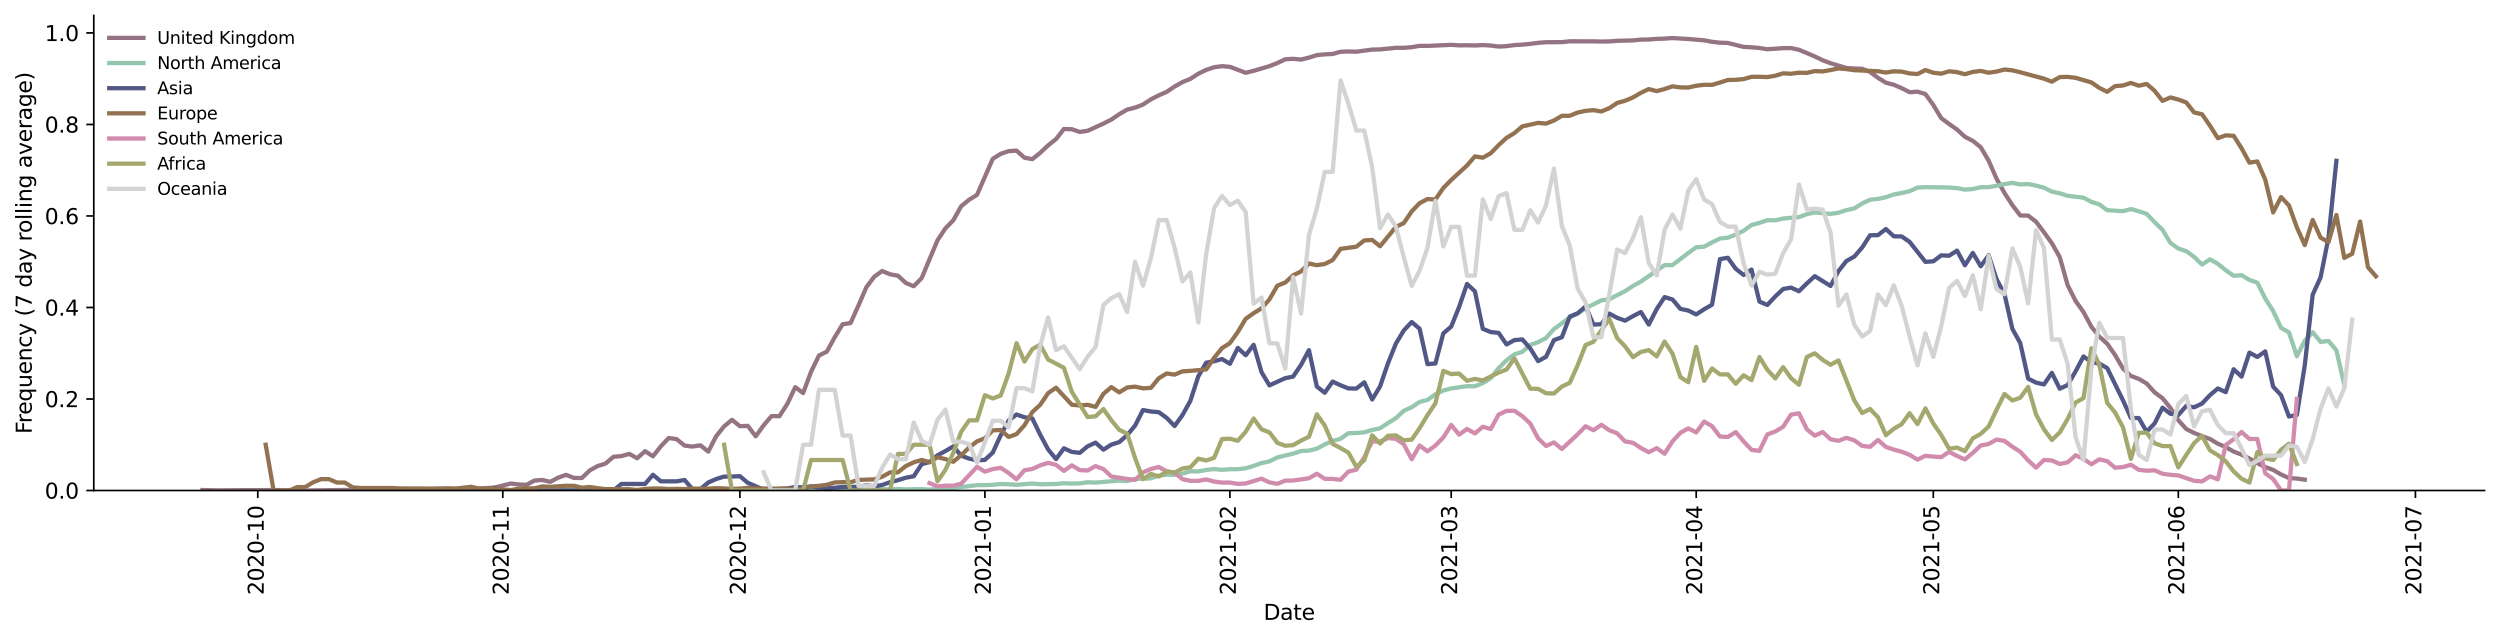 <?xml version="1.0" encoding="utf-8" standalone="no"?>
<!DOCTYPE svg PUBLIC "-//W3C//DTD SVG 1.1//EN"
  "http://www.w3.org/Graphics/SVG/1.1/DTD/svg11.dtd">
<svg height="298.621pt" version="1.1" viewBox="0 0 1166.981 298.621" width="1166.981pt" xmlns="http://www.w3.org/2000/svg" xmlns:xlink="http://www.w3.org/1999/xlink">
 <defs>
  <style type="text/css">*{stroke-linecap:butt;stroke-linejoin:round;}</style>
 </defs>
 <g id="figure_1">
  <g id="patch_1">
   <path d="M 0 298.621 
L 1166.981 298.621 
L 1166.981 0 
L 0 0 
z
" style="fill:#ffffff;"/>
  </g>
  <g id="axes_1">
   <g id="patch_2">
    <path d="M 43.781 228.96 
L 1159.781 228.96 
L 1159.781 7.2 
L 43.781 7.2 
z
" style="fill:#ffffff;"/>
   </g>
   <g id="matplotlib.axis_1">
    <g id="xtick_1">
     <g id="line2d_1">
      <defs>
       <path d="M 0 0 
L 0 3.5 
" id="ma950749bae" style="stroke:#000000;stroke-width:0.8;"/>
      </defs>
      <g>
       <use style="stroke:#000000;stroke-width:0.8;" x="120.333" xlink:href="#ma950749bae" y="228.96"/>
      </g>
     </g>
     <g id="text_1">
      <!-- 2020-10 -->
      <g transform="translate(123.093 277.743)rotate(-90)scale(0.1 -0.1)">
       <defs>
        <path d="M 1228 531 
L 3431 531 
L 3431 0 
L 469 0 
L 469 531 
Q 828 903 1448 1529 
Q 2069 2156 2228 2338 
Q 2531 2678 2651 2914 
Q 2772 3150 2772 3378 
Q 2772 3750 2511 3984 
Q 2250 4219 1831 4219 
Q 1534 4219 1204 4116 
Q 875 4013 500 3803 
L 500 4441 
Q 881 4594 1212 4672 
Q 1544 4750 1819 4750 
Q 2544 4750 2975 4387 
Q 3406 4025 3406 3419 
Q 3406 3131 3298 2873 
Q 3191 2616 2906 2266 
Q 2828 2175 2409 1742 
Q 1991 1309 1228 531 
z
" id="DejaVuSans-32" transform="scale(0.016)"/>
        <path d="M 2034 4250 
Q 1547 4250 1301 3770 
Q 1056 3291 1056 2328 
Q 1056 1369 1301 889 
Q 1547 409 2034 409 
Q 2525 409 2770 889 
Q 3016 1369 3016 2328 
Q 3016 3291 2770 3770 
Q 2525 4250 2034 4250 
z
M 2034 4750 
Q 2819 4750 3233 4129 
Q 3647 3509 3647 2328 
Q 3647 1150 3233 529 
Q 2819 -91 2034 -91 
Q 1250 -91 836 529 
Q 422 1150 422 2328 
Q 422 3509 836 4129 
Q 1250 4750 2034 4750 
z
" id="DejaVuSans-30" transform="scale(0.016)"/>
        <path d="M 313 2009 
L 1997 2009 
L 1997 1497 
L 313 1497 
L 313 2009 
z
" id="DejaVuSans-2d" transform="scale(0.016)"/>
        <path d="M 794 531 
L 1825 531 
L 1825 4091 
L 703 3866 
L 703 4441 
L 1819 4666 
L 2450 4666 
L 2450 531 
L 3481 531 
L 3481 0 
L 794 0 
L 794 531 
z
" id="DejaVuSans-31" transform="scale(0.016)"/>
       </defs>
       <use xlink:href="#DejaVuSans-32"/>
       <use x="63.623" xlink:href="#DejaVuSans-30"/>
       <use x="127.246" xlink:href="#DejaVuSans-32"/>
       <use x="190.869" xlink:href="#DejaVuSans-30"/>
       <use x="254.492" xlink:href="#DejaVuSans-2d"/>
       <use x="290.576" xlink:href="#DejaVuSans-31"/>
       <use x="354.199" xlink:href="#DejaVuSans-30"/>
      </g>
     </g>
    </g>
    <g id="xtick_2">
     <g id="line2d_2">
      <g>
       <use style="stroke:#000000;stroke-width:0.8;" x="234.7" xlink:href="#ma950749bae" y="228.96"/>
      </g>
     </g>
     <g id="text_2">
      <!-- 2020-11 -->
      <g transform="translate(237.46 277.743)rotate(-90)scale(0.1 -0.1)">
       <use xlink:href="#DejaVuSans-32"/>
       <use x="63.623" xlink:href="#DejaVuSans-30"/>
       <use x="127.246" xlink:href="#DejaVuSans-32"/>
       <use x="190.869" xlink:href="#DejaVuSans-30"/>
       <use x="254.492" xlink:href="#DejaVuSans-2d"/>
       <use x="290.576" xlink:href="#DejaVuSans-31"/>
       <use x="354.199" xlink:href="#DejaVuSans-31"/>
      </g>
     </g>
    </g>
    <g id="xtick_3">
     <g id="line2d_3">
      <g>
       <use style="stroke:#000000;stroke-width:0.8;" x="345.378" xlink:href="#ma950749bae" y="228.96"/>
      </g>
     </g>
     <g id="text_3">
      <!-- 2020-12 -->
      <g transform="translate(348.137 277.743)rotate(-90)scale(0.1 -0.1)">
       <use xlink:href="#DejaVuSans-32"/>
       <use x="63.623" xlink:href="#DejaVuSans-30"/>
       <use x="127.246" xlink:href="#DejaVuSans-32"/>
       <use x="190.869" xlink:href="#DejaVuSans-30"/>
       <use x="254.492" xlink:href="#DejaVuSans-2d"/>
       <use x="290.576" xlink:href="#DejaVuSans-31"/>
       <use x="354.199" xlink:href="#DejaVuSans-32"/>
      </g>
     </g>
    </g>
    <g id="xtick_4">
     <g id="line2d_4">
      <g>
       <use style="stroke:#000000;stroke-width:0.8;" x="459.745" xlink:href="#ma950749bae" y="228.96"/>
      </g>
     </g>
     <g id="text_4">
      <!-- 2021-01 -->
      <g transform="translate(462.504 277.743)rotate(-90)scale(0.1 -0.1)">
       <use xlink:href="#DejaVuSans-32"/>
       <use x="63.623" xlink:href="#DejaVuSans-30"/>
       <use x="127.246" xlink:href="#DejaVuSans-32"/>
       <use x="190.869" xlink:href="#DejaVuSans-31"/>
       <use x="254.492" xlink:href="#DejaVuSans-2d"/>
       <use x="290.576" xlink:href="#DejaVuSans-30"/>
       <use x="354.199" xlink:href="#DejaVuSans-31"/>
      </g>
     </g>
    </g>
    <g id="xtick_5">
     <g id="line2d_5">
      <g>
       <use style="stroke:#000000;stroke-width:0.8;" x="574.112" xlink:href="#ma950749bae" y="228.96"/>
      </g>
     </g>
     <g id="text_5">
      <!-- 2021-02 -->
      <g transform="translate(576.871 277.743)rotate(-90)scale(0.1 -0.1)">
       <use xlink:href="#DejaVuSans-32"/>
       <use x="63.623" xlink:href="#DejaVuSans-30"/>
       <use x="127.246" xlink:href="#DejaVuSans-32"/>
       <use x="190.869" xlink:href="#DejaVuSans-31"/>
       <use x="254.492" xlink:href="#DejaVuSans-2d"/>
       <use x="290.576" xlink:href="#DejaVuSans-30"/>
       <use x="354.199" xlink:href="#DejaVuSans-32"/>
      </g>
     </g>
    </g>
    <g id="xtick_6">
     <g id="line2d_6">
      <g>
       <use style="stroke:#000000;stroke-width:0.8;" x="677.411" xlink:href="#ma950749bae" y="228.96"/>
      </g>
     </g>
     <g id="text_6">
      <!-- 2021-03 -->
      <g transform="translate(680.17 277.743)rotate(-90)scale(0.1 -0.1)">
       <defs>
        <path d="M 2597 2516 
Q 3050 2419 3304 2112 
Q 3559 1806 3559 1356 
Q 3559 666 3084 287 
Q 2609 -91 1734 -91 
Q 1441 -91 1130 -33 
Q 819 25 488 141 
L 488 750 
Q 750 597 1062 519 
Q 1375 441 1716 441 
Q 2309 441 2620 675 
Q 2931 909 2931 1356 
Q 2931 1769 2642 2001 
Q 2353 2234 1838 2234 
L 1294 2234 
L 1294 2753 
L 1863 2753 
Q 2328 2753 2575 2939 
Q 2822 3125 2822 3475 
Q 2822 3834 2567 4026 
Q 2313 4219 1838 4219 
Q 1578 4219 1281 4162 
Q 984 4106 628 3988 
L 628 4550 
Q 988 4650 1302 4700 
Q 1616 4750 1894 4750 
Q 2613 4750 3031 4423 
Q 3450 4097 3450 3541 
Q 3450 3153 3228 2886 
Q 3006 2619 2597 2516 
z
" id="DejaVuSans-33" transform="scale(0.016)"/>
       </defs>
       <use xlink:href="#DejaVuSans-32"/>
       <use x="63.623" xlink:href="#DejaVuSans-30"/>
       <use x="127.246" xlink:href="#DejaVuSans-32"/>
       <use x="190.869" xlink:href="#DejaVuSans-31"/>
       <use x="254.492" xlink:href="#DejaVuSans-2d"/>
       <use x="290.576" xlink:href="#DejaVuSans-30"/>
       <use x="354.199" xlink:href="#DejaVuSans-33"/>
      </g>
     </g>
    </g>
    <g id="xtick_7">
     <g id="line2d_7">
      <g>
       <use style="stroke:#000000;stroke-width:0.8;" x="791.778" xlink:href="#ma950749bae" y="228.96"/>
      </g>
     </g>
     <g id="text_7">
      <!-- 2021-04 -->
      <g transform="translate(794.537 277.743)rotate(-90)scale(0.1 -0.1)">
       <defs>
        <path d="M 2419 4116 
L 825 1625 
L 2419 1625 
L 2419 4116 
z
M 2253 4666 
L 3047 4666 
L 3047 1625 
L 3713 1625 
L 3713 1100 
L 3047 1100 
L 3047 0 
L 2419 0 
L 2419 1100 
L 313 1100 
L 313 1709 
L 2253 4666 
z
" id="DejaVuSans-34" transform="scale(0.016)"/>
       </defs>
       <use xlink:href="#DejaVuSans-32"/>
       <use x="63.623" xlink:href="#DejaVuSans-30"/>
       <use x="127.246" xlink:href="#DejaVuSans-32"/>
       <use x="190.869" xlink:href="#DejaVuSans-31"/>
       <use x="254.492" xlink:href="#DejaVuSans-2d"/>
       <use x="290.576" xlink:href="#DejaVuSans-30"/>
       <use x="354.199" xlink:href="#DejaVuSans-34"/>
      </g>
     </g>
    </g>
    <g id="xtick_8">
     <g id="line2d_8">
      <g>
       <use style="stroke:#000000;stroke-width:0.8;" x="902.456" xlink:href="#ma950749bae" y="228.96"/>
      </g>
     </g>
     <g id="text_8">
      <!-- 2021-05 -->
      <g transform="translate(905.215 277.743)rotate(-90)scale(0.1 -0.1)">
       <defs>
        <path d="M 691 4666 
L 3169 4666 
L 3169 4134 
L 1269 4134 
L 1269 2991 
Q 1406 3038 1543 3061 
Q 1681 3084 1819 3084 
Q 2600 3084 3056 2656 
Q 3513 2228 3513 1497 
Q 3513 744 3044 326 
Q 2575 -91 1722 -91 
Q 1428 -91 1123 -41 
Q 819 9 494 109 
L 494 744 
Q 775 591 1075 516 
Q 1375 441 1709 441 
Q 2250 441 2565 725 
Q 2881 1009 2881 1497 
Q 2881 1984 2565 2268 
Q 2250 2553 1709 2553 
Q 1456 2553 1204 2497 
Q 953 2441 691 2322 
L 691 4666 
z
" id="DejaVuSans-35" transform="scale(0.016)"/>
       </defs>
       <use xlink:href="#DejaVuSans-32"/>
       <use x="63.623" xlink:href="#DejaVuSans-30"/>
       <use x="127.246" xlink:href="#DejaVuSans-32"/>
       <use x="190.869" xlink:href="#DejaVuSans-31"/>
       <use x="254.492" xlink:href="#DejaVuSans-2d"/>
       <use x="290.576" xlink:href="#DejaVuSans-30"/>
       <use x="354.199" xlink:href="#DejaVuSans-35"/>
      </g>
     </g>
    </g>
    <g id="xtick_9">
     <g id="line2d_9">
      <g>
       <use style="stroke:#000000;stroke-width:0.8;" x="1016.823" xlink:href="#ma950749bae" y="228.96"/>
      </g>
     </g>
     <g id="text_9">
      <!-- 2021-06 -->
      <g transform="translate(1019.582 277.743)rotate(-90)scale(0.1 -0.1)">
       <defs>
        <path d="M 2113 2584 
Q 1688 2584 1439 2293 
Q 1191 2003 1191 1497 
Q 1191 994 1439 701 
Q 1688 409 2113 409 
Q 2538 409 2786 701 
Q 3034 994 3034 1497 
Q 3034 2003 2786 2293 
Q 2538 2584 2113 2584 
z
M 3366 4563 
L 3366 3988 
Q 3128 4100 2886 4159 
Q 2644 4219 2406 4219 
Q 1781 4219 1451 3797 
Q 1122 3375 1075 2522 
Q 1259 2794 1537 2939 
Q 1816 3084 2150 3084 
Q 2853 3084 3261 2657 
Q 3669 2231 3669 1497 
Q 3669 778 3244 343 
Q 2819 -91 2113 -91 
Q 1303 -91 875 529 
Q 447 1150 447 2328 
Q 447 3434 972 4092 
Q 1497 4750 2381 4750 
Q 2619 4750 2861 4703 
Q 3103 4656 3366 4563 
z
" id="DejaVuSans-36" transform="scale(0.016)"/>
       </defs>
       <use xlink:href="#DejaVuSans-32"/>
       <use x="63.623" xlink:href="#DejaVuSans-30"/>
       <use x="127.246" xlink:href="#DejaVuSans-32"/>
       <use x="190.869" xlink:href="#DejaVuSans-31"/>
       <use x="254.492" xlink:href="#DejaVuSans-2d"/>
       <use x="290.576" xlink:href="#DejaVuSans-30"/>
       <use x="354.199" xlink:href="#DejaVuSans-36"/>
      </g>
     </g>
    </g>
    <g id="xtick_10">
     <g id="line2d_10">
      <g>
       <use style="stroke:#000000;stroke-width:0.8;" x="1127.5" xlink:href="#ma950749bae" y="228.96"/>
      </g>
     </g>
     <g id="text_10">
      <!-- 2021-07 -->
      <g transform="translate(1130.26 277.743)rotate(-90)scale(0.1 -0.1)">
       <defs>
        <path d="M 525 4666 
L 3525 4666 
L 3525 4397 
L 1831 0 
L 1172 0 
L 2766 4134 
L 525 4134 
L 525 4666 
z
" id="DejaVuSans-37" transform="scale(0.016)"/>
       </defs>
       <use xlink:href="#DejaVuSans-32"/>
       <use x="63.623" xlink:href="#DejaVuSans-30"/>
       <use x="127.246" xlink:href="#DejaVuSans-32"/>
       <use x="190.869" xlink:href="#DejaVuSans-31"/>
       <use x="254.492" xlink:href="#DejaVuSans-2d"/>
       <use x="290.576" xlink:href="#DejaVuSans-30"/>
       <use x="354.199" xlink:href="#DejaVuSans-37"/>
      </g>
     </g>
    </g>
    <g id="text_11">
     <!-- Date -->
     <g transform="translate(589.83 289.341)scale(0.1 -0.1)">
      <defs>
       <path d="M 1259 4147 
L 1259 519 
L 2022 519 
Q 2988 519 3436 956 
Q 3884 1394 3884 2338 
Q 3884 3275 3436 3711 
Q 2988 4147 2022 4147 
L 1259 4147 
z
M 628 4666 
L 1925 4666 
Q 3281 4666 3915 4102 
Q 4550 3538 4550 2338 
Q 4550 1131 3912 565 
Q 3275 0 1925 0 
L 628 0 
L 628 4666 
z
" id="DejaVuSans-44" transform="scale(0.016)"/>
       <path d="M 2194 1759 
Q 1497 1759 1228 1600 
Q 959 1441 959 1056 
Q 959 750 1161 570 
Q 1363 391 1709 391 
Q 2188 391 2477 730 
Q 2766 1069 2766 1631 
L 2766 1759 
L 2194 1759 
z
M 3341 1997 
L 3341 0 
L 2766 0 
L 2766 531 
Q 2569 213 2275 61 
Q 1981 -91 1556 -91 
Q 1019 -91 701 211 
Q 384 513 384 1019 
Q 384 1609 779 1909 
Q 1175 2209 1959 2209 
L 2766 2209 
L 2766 2266 
Q 2766 2663 2505 2880 
Q 2244 3097 1772 3097 
Q 1472 3097 1187 3025 
Q 903 2953 641 2809 
L 641 3341 
Q 956 3463 1253 3523 
Q 1550 3584 1831 3584 
Q 2591 3584 2966 3190 
Q 3341 2797 3341 1997 
z
" id="DejaVuSans-61" transform="scale(0.016)"/>
       <path d="M 1172 4494 
L 1172 3500 
L 2356 3500 
L 2356 3053 
L 1172 3053 
L 1172 1153 
Q 1172 725 1289 603 
Q 1406 481 1766 481 
L 2356 481 
L 2356 0 
L 1766 0 
Q 1100 0 847 248 
Q 594 497 594 1153 
L 594 3053 
L 172 3053 
L 172 3500 
L 594 3500 
L 594 4494 
L 1172 4494 
z
" id="DejaVuSans-74" transform="scale(0.016)"/>
       <path d="M 3597 1894 
L 3597 1613 
L 953 1613 
Q 991 1019 1311 708 
Q 1631 397 2203 397 
Q 2534 397 2845 478 
Q 3156 559 3463 722 
L 3463 178 
Q 3153 47 2828 -22 
Q 2503 -91 2169 -91 
Q 1331 -91 842 396 
Q 353 884 353 1716 
Q 353 2575 817 3079 
Q 1281 3584 2069 3584 
Q 2775 3584 3186 3129 
Q 3597 2675 3597 1894 
z
M 3022 2063 
Q 3016 2534 2758 2815 
Q 2500 3097 2075 3097 
Q 1594 3097 1305 2825 
Q 1016 2553 972 2059 
L 3022 2063 
z
" id="DejaVuSans-65" transform="scale(0.016)"/>
      </defs>
      <use xlink:href="#DejaVuSans-44"/>
      <use x="77.002" xlink:href="#DejaVuSans-61"/>
      <use x="138.281" xlink:href="#DejaVuSans-74"/>
      <use x="177.49" xlink:href="#DejaVuSans-65"/>
     </g>
    </g>
   </g>
   <g id="matplotlib.axis_2">
    <g id="ytick_1">
     <g id="line2d_11">
      <defs>
       <path d="M 0 0 
L -3.5 0 
" id="me0771609a6" style="stroke:#000000;stroke-width:0.8;"/>
      </defs>
      <g>
       <use style="stroke:#000000;stroke-width:0.8;" x="43.781" xlink:href="#me0771609a6" y="228.96"/>
      </g>
     </g>
     <g id="text_12">
      <!-- 0.0 -->
      <g transform="translate(20.878 232.759)scale(0.1 -0.1)">
       <defs>
        <path d="M 684 794 
L 1344 794 
L 1344 0 
L 684 0 
L 684 794 
z
" id="DejaVuSans-2e" transform="scale(0.016)"/>
       </defs>
       <use xlink:href="#DejaVuSans-30"/>
       <use x="63.623" xlink:href="#DejaVuSans-2e"/>
       <use x="95.41" xlink:href="#DejaVuSans-30"/>
      </g>
     </g>
    </g>
    <g id="ytick_2">
     <g id="line2d_12">
      <g>
       <use style="stroke:#000000;stroke-width:0.8;" x="43.781" xlink:href="#me0771609a6" y="186.244"/>
      </g>
     </g>
     <g id="text_13">
      <!-- 0.2 -->
      <g transform="translate(20.878 190.043)scale(0.1 -0.1)">
       <use xlink:href="#DejaVuSans-30"/>
       <use x="63.623" xlink:href="#DejaVuSans-2e"/>
       <use x="95.41" xlink:href="#DejaVuSans-32"/>
      </g>
     </g>
    </g>
    <g id="ytick_3">
     <g id="line2d_13">
      <g>
       <use style="stroke:#000000;stroke-width:0.8;" x="43.781" xlink:href="#me0771609a6" y="143.528"/>
      </g>
     </g>
     <g id="text_14">
      <!-- 0.4 -->
      <g transform="translate(20.878 147.327)scale(0.1 -0.1)">
       <use xlink:href="#DejaVuSans-30"/>
       <use x="63.623" xlink:href="#DejaVuSans-2e"/>
       <use x="95.41" xlink:href="#DejaVuSans-34"/>
      </g>
     </g>
    </g>
    <g id="ytick_4">
     <g id="line2d_14">
      <g>
       <use style="stroke:#000000;stroke-width:0.8;" x="43.781" xlink:href="#me0771609a6" y="100.812"/>
      </g>
     </g>
     <g id="text_15">
      <!-- 0.6 -->
      <g transform="translate(20.878 104.611)scale(0.1 -0.1)">
       <use xlink:href="#DejaVuSans-30"/>
       <use x="63.623" xlink:href="#DejaVuSans-2e"/>
       <use x="95.41" xlink:href="#DejaVuSans-36"/>
      </g>
     </g>
    </g>
    <g id="ytick_5">
     <g id="line2d_15">
      <g>
       <use style="stroke:#000000;stroke-width:0.8;" x="43.781" xlink:href="#me0771609a6" y="58.095"/>
      </g>
     </g>
     <g id="text_16">
      <!-- 0.8 -->
      <g transform="translate(20.878 61.895)scale(0.1 -0.1)">
       <defs>
        <path d="M 2034 2216 
Q 1584 2216 1326 1975 
Q 1069 1734 1069 1313 
Q 1069 891 1326 650 
Q 1584 409 2034 409 
Q 2484 409 2743 651 
Q 3003 894 3003 1313 
Q 3003 1734 2745 1975 
Q 2488 2216 2034 2216 
z
M 1403 2484 
Q 997 2584 770 2862 
Q 544 3141 544 3541 
Q 544 4100 942 4425 
Q 1341 4750 2034 4750 
Q 2731 4750 3128 4425 
Q 3525 4100 3525 3541 
Q 3525 3141 3298 2862 
Q 3072 2584 2669 2484 
Q 3125 2378 3379 2068 
Q 3634 1759 3634 1313 
Q 3634 634 3220 271 
Q 2806 -91 2034 -91 
Q 1263 -91 848 271 
Q 434 634 434 1313 
Q 434 1759 690 2068 
Q 947 2378 1403 2484 
z
M 1172 3481 
Q 1172 3119 1398 2916 
Q 1625 2713 2034 2713 
Q 2441 2713 2670 2916 
Q 2900 3119 2900 3481 
Q 2900 3844 2670 4047 
Q 2441 4250 2034 4250 
Q 1625 4250 1398 4047 
Q 1172 3844 1172 3481 
z
" id="DejaVuSans-38" transform="scale(0.016)"/>
       </defs>
       <use xlink:href="#DejaVuSans-30"/>
       <use x="63.623" xlink:href="#DejaVuSans-2e"/>
       <use x="95.41" xlink:href="#DejaVuSans-38"/>
      </g>
     </g>
    </g>
    <g id="ytick_6">
     <g id="line2d_16">
      <g>
       <use style="stroke:#000000;stroke-width:0.8;" x="43.781" xlink:href="#me0771609a6" y="15.379"/>
      </g>
     </g>
     <g id="text_17">
      <!-- 1.0 -->
      <g transform="translate(20.878 19.178)scale(0.1 -0.1)">
       <use xlink:href="#DejaVuSans-31"/>
       <use x="63.623" xlink:href="#DejaVuSans-2e"/>
       <use x="95.41" xlink:href="#DejaVuSans-30"/>
      </g>
     </g>
    </g>
    <g id="text_18">
     <!-- Frequency (7 day rolling average) -->
     <g transform="translate(14.798 202.529)rotate(-90)scale(0.1 -0.1)">
      <defs>
       <path d="M 628 4666 
L 3309 4666 
L 3309 4134 
L 1259 4134 
L 1259 2759 
L 3109 2759 
L 3109 2228 
L 1259 2228 
L 1259 0 
L 628 0 
L 628 4666 
z
" id="DejaVuSans-46" transform="scale(0.016)"/>
       <path d="M 2631 2963 
Q 2534 3019 2420 3045 
Q 2306 3072 2169 3072 
Q 1681 3072 1420 2755 
Q 1159 2438 1159 1844 
L 1159 0 
L 581 0 
L 581 3500 
L 1159 3500 
L 1159 2956 
Q 1341 3275 1631 3429 
Q 1922 3584 2338 3584 
Q 2397 3584 2469 3576 
Q 2541 3569 2628 3553 
L 2631 2963 
z
" id="DejaVuSans-72" transform="scale(0.016)"/>
       <path d="M 947 1747 
Q 947 1113 1208 752 
Q 1469 391 1925 391 
Q 2381 391 2643 752 
Q 2906 1113 2906 1747 
Q 2906 2381 2643 2742 
Q 2381 3103 1925 3103 
Q 1469 3103 1208 2742 
Q 947 2381 947 1747 
z
M 2906 525 
Q 2725 213 2448 61 
Q 2172 -91 1784 -91 
Q 1150 -91 751 415 
Q 353 922 353 1747 
Q 353 2572 751 3078 
Q 1150 3584 1784 3584 
Q 2172 3584 2448 3432 
Q 2725 3281 2906 2969 
L 2906 3500 
L 3481 3500 
L 3481 -1331 
L 2906 -1331 
L 2906 525 
z
" id="DejaVuSans-71" transform="scale(0.016)"/>
       <path d="M 544 1381 
L 544 3500 
L 1119 3500 
L 1119 1403 
Q 1119 906 1312 657 
Q 1506 409 1894 409 
Q 2359 409 2629 706 
Q 2900 1003 2900 1516 
L 2900 3500 
L 3475 3500 
L 3475 0 
L 2900 0 
L 2900 538 
Q 2691 219 2414 64 
Q 2138 -91 1772 -91 
Q 1169 -91 856 284 
Q 544 659 544 1381 
z
M 1991 3584 
L 1991 3584 
z
" id="DejaVuSans-75" transform="scale(0.016)"/>
       <path d="M 3513 2113 
L 3513 0 
L 2938 0 
L 2938 2094 
Q 2938 2591 2744 2837 
Q 2550 3084 2163 3084 
Q 1697 3084 1428 2787 
Q 1159 2491 1159 1978 
L 1159 0 
L 581 0 
L 581 3500 
L 1159 3500 
L 1159 2956 
Q 1366 3272 1645 3428 
Q 1925 3584 2291 3584 
Q 2894 3584 3203 3211 
Q 3513 2838 3513 2113 
z
" id="DejaVuSans-6e" transform="scale(0.016)"/>
       <path d="M 3122 3366 
L 3122 2828 
Q 2878 2963 2633 3030 
Q 2388 3097 2138 3097 
Q 1578 3097 1268 2742 
Q 959 2388 959 1747 
Q 959 1106 1268 751 
Q 1578 397 2138 397 
Q 2388 397 2633 464 
Q 2878 531 3122 666 
L 3122 134 
Q 2881 22 2623 -34 
Q 2366 -91 2075 -91 
Q 1284 -91 818 406 
Q 353 903 353 1747 
Q 353 2603 823 3093 
Q 1294 3584 2113 3584 
Q 2378 3584 2631 3529 
Q 2884 3475 3122 3366 
z
" id="DejaVuSans-63" transform="scale(0.016)"/>
       <path d="M 2059 -325 
Q 1816 -950 1584 -1140 
Q 1353 -1331 966 -1331 
L 506 -1331 
L 506 -850 
L 844 -850 
Q 1081 -850 1212 -737 
Q 1344 -625 1503 -206 
L 1606 56 
L 191 3500 
L 800 3500 
L 1894 763 
L 2988 3500 
L 3597 3500 
L 2059 -325 
z
" id="DejaVuSans-79" transform="scale(0.016)"/>
       <path id="DejaVuSans-20" transform="scale(0.016)"/>
       <path d="M 1984 4856 
Q 1566 4138 1362 3434 
Q 1159 2731 1159 2009 
Q 1159 1288 1364 580 
Q 1569 -128 1984 -844 
L 1484 -844 
Q 1016 -109 783 600 
Q 550 1309 550 2009 
Q 550 2706 781 3412 
Q 1013 4119 1484 4856 
L 1984 4856 
z
" id="DejaVuSans-28" transform="scale(0.016)"/>
       <path d="M 2906 2969 
L 2906 4863 
L 3481 4863 
L 3481 0 
L 2906 0 
L 2906 525 
Q 2725 213 2448 61 
Q 2172 -91 1784 -91 
Q 1150 -91 751 415 
Q 353 922 353 1747 
Q 353 2572 751 3078 
Q 1150 3584 1784 3584 
Q 2172 3584 2448 3432 
Q 2725 3281 2906 2969 
z
M 947 1747 
Q 947 1113 1208 752 
Q 1469 391 1925 391 
Q 2381 391 2643 752 
Q 2906 1113 2906 1747 
Q 2906 2381 2643 2742 
Q 2381 3103 1925 3103 
Q 1469 3103 1208 2742 
Q 947 2381 947 1747 
z
" id="DejaVuSans-64" transform="scale(0.016)"/>
       <path d="M 1959 3097 
Q 1497 3097 1228 2736 
Q 959 2375 959 1747 
Q 959 1119 1226 758 
Q 1494 397 1959 397 
Q 2419 397 2687 759 
Q 2956 1122 2956 1747 
Q 2956 2369 2687 2733 
Q 2419 3097 1959 3097 
z
M 1959 3584 
Q 2709 3584 3137 3096 
Q 3566 2609 3566 1747 
Q 3566 888 3137 398 
Q 2709 -91 1959 -91 
Q 1206 -91 779 398 
Q 353 888 353 1747 
Q 353 2609 779 3096 
Q 1206 3584 1959 3584 
z
" id="DejaVuSans-6f" transform="scale(0.016)"/>
       <path d="M 603 4863 
L 1178 4863 
L 1178 0 
L 603 0 
L 603 4863 
z
" id="DejaVuSans-6c" transform="scale(0.016)"/>
       <path d="M 603 3500 
L 1178 3500 
L 1178 0 
L 603 0 
L 603 3500 
z
M 603 4863 
L 1178 4863 
L 1178 4134 
L 603 4134 
L 603 4863 
z
" id="DejaVuSans-69" transform="scale(0.016)"/>
       <path d="M 2906 1791 
Q 2906 2416 2648 2759 
Q 2391 3103 1925 3103 
Q 1463 3103 1205 2759 
Q 947 2416 947 1791 
Q 947 1169 1205 825 
Q 1463 481 1925 481 
Q 2391 481 2648 825 
Q 2906 1169 2906 1791 
z
M 3481 434 
Q 3481 -459 3084 -895 
Q 2688 -1331 1869 -1331 
Q 1566 -1331 1297 -1286 
Q 1028 -1241 775 -1147 
L 775 -588 
Q 1028 -725 1275 -790 
Q 1522 -856 1778 -856 
Q 2344 -856 2625 -561 
Q 2906 -266 2906 331 
L 2906 616 
Q 2728 306 2450 153 
Q 2172 0 1784 0 
Q 1141 0 747 490 
Q 353 981 353 1791 
Q 353 2603 747 3093 
Q 1141 3584 1784 3584 
Q 2172 3584 2450 3431 
Q 2728 3278 2906 2969 
L 2906 3500 
L 3481 3500 
L 3481 434 
z
" id="DejaVuSans-67" transform="scale(0.016)"/>
       <path d="M 191 3500 
L 800 3500 
L 1894 563 
L 2988 3500 
L 3597 3500 
L 2284 0 
L 1503 0 
L 191 3500 
z
" id="DejaVuSans-76" transform="scale(0.016)"/>
       <path d="M 513 4856 
L 1013 4856 
Q 1481 4119 1714 3412 
Q 1947 2706 1947 2009 
Q 1947 1309 1714 600 
Q 1481 -109 1013 -844 
L 513 -844 
Q 928 -128 1133 580 
Q 1338 1288 1338 2009 
Q 1338 2731 1133 3434 
Q 928 4138 513 4856 
z
" id="DejaVuSans-29" transform="scale(0.016)"/>
      </defs>
      <use xlink:href="#DejaVuSans-46"/>
      <use x="50.27" xlink:href="#DejaVuSans-72"/>
      <use x="89.133" xlink:href="#DejaVuSans-65"/>
      <use x="150.656" xlink:href="#DejaVuSans-71"/>
      <use x="214.133" xlink:href="#DejaVuSans-75"/>
      <use x="277.512" xlink:href="#DejaVuSans-65"/>
      <use x="339.035" xlink:href="#DejaVuSans-6e"/>
      <use x="402.414" xlink:href="#DejaVuSans-63"/>
      <use x="457.395" xlink:href="#DejaVuSans-79"/>
      <use x="516.574" xlink:href="#DejaVuSans-20"/>
      <use x="548.361" xlink:href="#DejaVuSans-28"/>
      <use x="587.375" xlink:href="#DejaVuSans-37"/>
      <use x="650.998" xlink:href="#DejaVuSans-20"/>
      <use x="682.785" xlink:href="#DejaVuSans-64"/>
      <use x="746.262" xlink:href="#DejaVuSans-61"/>
      <use x="807.541" xlink:href="#DejaVuSans-79"/>
      <use x="866.721" xlink:href="#DejaVuSans-20"/>
      <use x="898.508" xlink:href="#DejaVuSans-72"/>
      <use x="937.371" xlink:href="#DejaVuSans-6f"/>
      <use x="998.553" xlink:href="#DejaVuSans-6c"/>
      <use x="1026.336" xlink:href="#DejaVuSans-6c"/>
      <use x="1054.119" xlink:href="#DejaVuSans-69"/>
      <use x="1081.902" xlink:href="#DejaVuSans-6e"/>
      <use x="1145.281" xlink:href="#DejaVuSans-67"/>
      <use x="1208.758" xlink:href="#DejaVuSans-20"/>
      <use x="1240.545" xlink:href="#DejaVuSans-61"/>
      <use x="1301.824" xlink:href="#DejaVuSans-76"/>
      <use x="1361.004" xlink:href="#DejaVuSans-65"/>
      <use x="1422.527" xlink:href="#DejaVuSans-72"/>
      <use x="1463.641" xlink:href="#DejaVuSans-61"/>
      <use x="1524.92" xlink:href="#DejaVuSans-67"/>
      <use x="1588.396" xlink:href="#DejaVuSans-65"/>
      <use x="1649.92" xlink:href="#DejaVuSans-29"/>
     </g>
    </g>
   </g>
   <g id="line2d_17">
    <path clip-path="url(#pf5f7b5a818)" d="M 94.509 228.744 
L 101.887 228.881 
L 116.644 228.788 
L 131.401 228.758 
L 135.09 228.93 
L 142.469 228.96 
L 160.915 228.708 
L 168.294 228.763 
L 171.983 228.686 
L 175.672 228.884 
L 190.429 228.96 
L 197.808 228.562 
L 208.875 228.01 
L 219.943 228.552 
L 223.632 228.044 
L 231.011 227.575 
L 238.39 225.72 
L 242.079 226.139 
L 245.768 226.315 
L 249.457 224.323 
L 253.147 224.037 
L 256.836 224.932 
L 260.525 222.983 
L 264.214 221.653 
L 267.904 223.095 
L 271.593 223.128 
L 275.282 219.591 
L 278.971 217.558 
L 282.661 216.381 
L 286.35 213.224 
L 290.039 212.912 
L 293.728 211.868 
L 297.418 213.904 
L 301.107 210.589 
L 304.796 212.998 
L 308.485 208.333 
L 312.175 204.449 
L 315.864 204.999 
L 319.553 208.002 
L 323.242 208.463 
L 326.932 207.871 
L 330.621 210.806 
L 334.31 203.623 
L 337.999 199.025 
L 341.689 195.967 
L 345.378 198.941 
L 349.067 198.798 
L 352.756 203.664 
L 356.446 198.543 
L 360.135 194.226 
L 363.824 194.274 
L 367.513 188.522 
L 371.203 180.736 
L 374.892 183.459 
L 378.581 173.581 
L 382.271 165.982 
L 385.96 164.122 
L 389.649 157.428 
L 393.338 151.358 
L 397.028 150.805 
L 400.717 142.602 
L 404.406 134.081 
L 408.095 129.162 
L 411.785 126.507 
L 415.474 128.039 
L 419.163 128.703 
L 422.852 132.092 
L 426.542 133.612 
L 430.231 129.805 
L 437.609 112.17 
L 441.299 106.607 
L 444.988 102.823 
L 448.677 96.244 
L 452.366 93.237 
L 456.056 90.971 
L 463.434 74.097 
L 467.123 71.823 
L 470.813 70.557 
L 474.502 70.309 
L 478.191 73.611 
L 481.88 74.301 
L 485.57 71.335 
L 489.259 67.85 
L 492.948 64.923 
L 496.637 60.205 
L 500.327 60.316 
L 504.016 61.585 
L 507.705 61.048 
L 515.084 57.684 
L 518.773 55.817 
L 522.462 53.296 
L 526.151 51.152 
L 529.841 50.232 
L 533.53 48.814 
L 537.219 46.37 
L 540.909 44.497 
L 544.598 42.869 
L 548.287 40.387 
L 551.976 38.325 
L 555.666 36.805 
L 559.355 34.407 
L 563.044 32.624 
L 566.733 31.381 
L 570.423 30.89 
L 574.112 31.197 
L 581.49 33.979 
L 585.18 33.057 
L 592.558 30.889 
L 596.247 29.434 
L 599.937 27.674 
L 603.626 27.455 
L 607.315 27.815 
L 611.004 26.907 
L 614.694 25.733 
L 618.383 25.363 
L 622.072 25.2 
L 625.761 24.161 
L 629.451 24.026 
L 633.14 24.144 
L 640.518 23.143 
L 644.208 23.056 
L 651.586 22.32 
L 655.275 22.324 
L 658.965 22.023 
L 662.654 21.395 
L 666.343 21.437 
L 677.411 20.929 
L 681.1 21.172 
L 684.79 21.13 
L 688.479 21.217 
L 692.168 21.042 
L 695.857 21.258 
L 699.547 21.739 
L 703.236 21.538 
L 706.925 21.043 
L 710.614 20.823 
L 714.304 20.472 
L 717.993 19.994 
L 721.682 19.698 
L 729.061 19.674 
L 732.75 19.279 
L 743.818 19.288 
L 747.507 19.393 
L 751.196 19.328 
L 754.885 19.052 
L 762.264 18.869 
L 765.953 18.498 
L 769.642 18.436 
L 773.332 18.147 
L 777.021 18.029 
L 780.71 17.76 
L 788.089 18.208 
L 795.467 18.825 
L 799.156 19.514 
L 802.846 19.923 
L 806.535 20.047 
L 813.913 21.897 
L 817.603 22.067 
L 821.292 22.402 
L 824.981 22.997 
L 832.36 22.474 
L 836.049 22.437 
L 839.738 23.217 
L 847.117 26.349 
L 850.806 28.124 
L 854.495 29.508 
L 861.874 31.734 
L 865.563 31.98 
L 869.252 32.103 
L 872.942 33.601 
L 876.631 36.331 
L 880.32 38.61 
L 884.009 39.554 
L 887.699 41.161 
L 891.388 43.047 
L 895.077 42.787 
L 898.766 43.893 
L 902.456 49.031 
L 906.145 55.129 
L 909.834 57.881 
L 913.523 60.461 
L 917.213 63.847 
L 920.902 65.763 
L 924.591 68.714 
L 928.28 75.016 
L 931.97 83.418 
L 935.659 90.048 
L 939.348 95.752 
L 943.037 100.581 
L 946.727 100.648 
L 950.416 103.513 
L 954.105 108.415 
L 957.794 113.55 
L 961.484 120.05 
L 965.173 133.133 
L 968.862 140.462 
L 972.551 145.657 
L 976.241 152.517 
L 979.93 157.113 
L 983.619 160.452 
L 987.309 165.727 
L 990.998 172.034 
L 994.687 175.5 
L 998.376 176.859 
L 1002.066 179.038 
L 1005.755 183.158 
L 1009.444 185.882 
L 1013.133 190.415 
L 1016.823 196.138 
L 1020.512 200.262 
L 1024.201 202.104 
L 1027.89 203.599 
L 1031.58 204.898 
L 1035.269 207.117 
L 1038.958 208.679 
L 1042.647 210.782 
L 1046.337 212.211 
L 1050.026 214.051 
L 1053.715 216.206 
L 1057.404 218.019 
L 1061.094 219.341 
L 1064.783 221.489 
L 1068.472 223.167 
L 1072.161 223.38 
L 1075.851 223.906 
L 1075.851 223.906 
" style="fill:none;stroke:#947383;stroke-linecap:square;stroke-width:2;"/>
   </g>
   <g id="line2d_18">
    <path clip-path="url(#pf5f7b5a818)" d="M 260.525 228.708 
L 267.904 228.785 
L 275.282 228.679 
L 278.971 228.855 
L 304.796 228.819 
L 308.485 228.7 
L 323.242 228.695 
L 326.932 228.577 
L 334.31 228.671 
L 352.756 228.848 
L 360.135 228.807 
L 374.892 228.878 
L 382.271 228.792 
L 385.96 228.874 
L 393.338 228.658 
L 419.163 228.293 
L 422.852 228.432 
L 430.231 228.299 
L 433.92 228.56 
L 437.609 228.15 
L 444.988 227.801 
L 452.366 226.907 
L 456.056 226.467 
L 459.745 226.447 
L 463.434 226.299 
L 467.123 225.931 
L 470.813 226.039 
L 474.502 226.313 
L 481.88 225.705 
L 485.57 226.062 
L 492.948 225.917 
L 496.637 225.591 
L 500.327 225.728 
L 504.016 225.655 
L 507.705 225.11 
L 511.394 225.263 
L 522.462 224.332 
L 526.151 224.584 
L 529.841 223.567 
L 537.219 223.296 
L 540.909 222.032 
L 544.598 221.575 
L 548.287 221.702 
L 551.976 221.05 
L 555.666 219.991 
L 559.355 220.054 
L 563.044 219.393 
L 566.733 218.968 
L 570.423 219.324 
L 574.112 219.032 
L 577.801 219.002 
L 581.49 218.588 
L 585.18 217.455 
L 588.869 216.13 
L 592.558 215.387 
L 596.247 213.498 
L 603.626 211.758 
L 607.315 210.532 
L 611.004 210.352 
L 614.694 209.433 
L 618.383 207.422 
L 622.072 205.814 
L 625.761 204.818 
L 629.451 202.189 
L 633.14 202.126 
L 636.829 201.807 
L 640.518 200.698 
L 644.208 199.91 
L 647.897 197.472 
L 651.586 195.202 
L 655.275 191.759 
L 658.965 190.076 
L 662.654 187.61 
L 666.343 186.699 
L 670.032 184.033 
L 673.722 182.274 
L 677.411 181.295 
L 684.79 180.274 
L 688.479 180.303 
L 692.168 178.849 
L 695.857 176.528 
L 699.547 171.833 
L 703.236 168.162 
L 706.925 165.393 
L 710.614 164.227 
L 714.304 161.019 
L 717.993 159.715 
L 721.682 157.771 
L 725.371 153.59 
L 732.75 148.213 
L 736.439 146.422 
L 740.128 143.763 
L 743.818 142.074 
L 747.507 140.19 
L 751.196 139.674 
L 758.575 135.891 
L 762.264 133.468 
L 765.953 131.418 
L 777.021 123.774 
L 780.71 123.729 
L 788.089 118.079 
L 791.778 115.419 
L 795.467 115.151 
L 799.156 113.142 
L 802.846 111.355 
L 806.535 110.941 
L 810.224 109.547 
L 813.913 107.71 
L 817.603 105.031 
L 821.292 104.036 
L 824.981 102.785 
L 828.671 102.855 
L 832.36 102.018 
L 839.738 101.341 
L 843.428 99.962 
L 847.117 99.179 
L 854.495 99.835 
L 858.185 99.29 
L 861.874 98.09 
L 865.563 97.282 
L 869.252 94.97 
L 872.942 93.233 
L 876.631 92.838 
L 880.32 92.048 
L 884.009 90.779 
L 887.699 90.099 
L 891.388 89.261 
L 895.077 87.561 
L 898.766 87.359 
L 909.834 87.526 
L 913.523 87.832 
L 917.213 88.5 
L 920.902 88.23 
L 924.591 87.401 
L 928.28 87.355 
L 931.97 86.718 
L 935.659 85.949 
L 939.348 85.354 
L 943.037 86.084 
L 946.727 85.9 
L 950.416 86.663 
L 954.105 87.595 
L 957.794 89.456 
L 961.484 90.235 
L 965.173 91.39 
L 972.551 92.274 
L 976.241 94.235 
L 979.93 95.386 
L 983.619 98.124 
L 990.998 98.58 
L 994.687 97.577 
L 998.376 98.62 
L 1002.066 99.855 
L 1005.755 103.7 
L 1009.444 107.27 
L 1013.133 113.398 
L 1016.823 116.017 
L 1020.512 117.233 
L 1024.201 119.899 
L 1027.89 123.486 
L 1031.58 121.044 
L 1035.269 123.152 
L 1038.958 126.143 
L 1042.647 128.74 
L 1046.337 128.462 
L 1050.026 130.664 
L 1053.715 131.96 
L 1057.404 139.344 
L 1061.094 145.186 
L 1064.783 153.045 
L 1068.472 155.147 
L 1072.161 166.277 
L 1075.851 159.04 
L 1079.54 155.103 
L 1083.229 159.597 
L 1086.918 159.154 
L 1090.608 163.54 
L 1094.297 179.637 
L 1094.297 179.637 
" style="fill:none;stroke:#96c6ad;stroke-linecap:square;stroke-width:2;"/>
   </g>
   <g id="line2d_19">
    <path clip-path="url(#pf5f7b5a818)" d="M 231.011 227.806 
L 234.7 228.96 
L 286.35 228.96 
L 290.039 225.909 
L 301.107 225.909 
L 304.796 221.637 
L 308.485 224.688 
L 315.864 224.688 
L 319.553 224.051 
L 323.242 228.322 
L 326.932 228.322 
L 330.621 225.216 
L 334.31 223.604 
L 337.999 222.462 
L 341.689 222.462 
L 345.378 222.269 
L 349.067 225.376 
L 356.446 228.563 
L 360.135 228.563 
L 363.824 228.208 
L 367.513 228.012 
L 371.203 227.315 
L 374.892 227.519 
L 378.581 227.039 
L 382.271 227.587 
L 385.96 227.783 
L 389.649 227.689 
L 393.338 227.277 
L 397.028 227.337 
L 400.717 227.172 
L 404.406 226.549 
L 408.095 226.997 
L 411.785 226.388 
L 415.474 225.089 
L 419.163 224.133 
L 422.852 222.99 
L 426.542 222.309 
L 430.231 216.638 
L 433.92 215.675 
L 437.609 212.543 
L 441.299 210.556 
L 444.988 208.383 
L 448.677 212.706 
L 452.366 214.073 
L 456.056 214.885 
L 459.745 214.683 
L 463.434 211.238 
L 467.123 203.168 
L 470.813 196.304 
L 474.502 193.486 
L 478.191 194.757 
L 481.88 195.331 
L 485.57 202.934 
L 489.259 209.798 
L 492.948 214.31 
L 496.637 209.269 
L 500.327 210.94 
L 504.016 211.384 
L 507.705 208.32 
L 511.394 206.63 
L 515.084 209.899 
L 518.773 207.542 
L 522.462 206.369 
L 526.151 203.125 
L 529.841 198.682 
L 533.53 191.413 
L 537.219 192.078 
L 540.909 192.413 
L 544.598 195.059 
L 548.287 198.871 
L 551.976 193.763 
L 555.666 187.09 
L 559.355 175.663 
L 563.044 169.293 
L 566.733 168.64 
L 570.423 167.591 
L 574.112 169.813 
L 577.801 162.425 
L 581.49 165.799 
L 585.18 160.959 
L 588.869 173.717 
L 592.558 179.887 
L 599.937 176.53 
L 603.626 175.79 
L 607.315 170.315 
L 611.004 163.458 
L 614.694 180.441 
L 618.383 183.337 
L 622.072 178.106 
L 625.761 179.849 
L 629.451 181.321 
L 633.14 181.374 
L 636.829 178.472 
L 640.518 186.467 
L 644.208 180.381 
L 647.897 169.581 
L 651.586 160.392 
L 655.275 154.258 
L 658.965 150.318 
L 662.654 153.426 
L 666.343 169.969 
L 670.032 169.674 
L 673.722 155.626 
L 677.411 152.45 
L 681.1 143.269 
L 684.79 132.556 
L 688.479 135.996 
L 692.168 153.502 
L 695.857 154.995 
L 699.547 155.385 
L 703.236 160.785 
L 706.925 158.761 
L 710.614 158.443 
L 714.304 162.657 
L 717.993 168.571 
L 721.682 166.545 
L 725.371 158.746 
L 729.061 157.42 
L 732.75 147.793 
L 736.439 146.228 
L 740.128 143.063 
L 743.818 151.504 
L 747.507 151.328 
L 751.196 146.38 
L 754.885 148.361 
L 758.575 149.678 
L 762.264 147.568 
L 765.953 145.66 
L 769.642 151.496 
L 773.332 144.26 
L 777.021 138.691 
L 780.71 139.792 
L 784.399 144.176 
L 788.089 144.959 
L 791.778 146.777 
L 795.467 144.366 
L 799.156 142.236 
L 802.846 120.952 
L 806.535 120.326 
L 810.224 125.466 
L 813.913 128.361 
L 817.603 125.829 
L 821.292 140.777 
L 824.981 142.345 
L 828.671 138.402 
L 832.36 134.906 
L 836.049 134.239 
L 839.738 135.936 
L 843.428 132.302 
L 847.117 128.911 
L 854.495 133.477 
L 858.185 126.535 
L 861.874 121.847 
L 865.563 119.793 
L 869.252 115.513 
L 872.942 109.818 
L 876.631 109.741 
L 880.32 106.91 
L 884.009 110.293 
L 887.699 110.374 
L 891.388 112.905 
L 898.766 122.239 
L 902.456 121.972 
L 906.145 119.193 
L 909.834 119.362 
L 913.523 116.993 
L 917.213 123.82 
L 920.902 118.075 
L 924.591 124.291 
L 928.28 119.164 
L 931.97 130.338 
L 935.659 137.188 
L 939.348 153.502 
L 943.037 160.128 
L 946.727 176.735 
L 950.416 178.602 
L 954.105 179.446 
L 957.794 174.07 
L 961.484 181.448 
L 965.173 179.722 
L 968.862 173.362 
L 972.551 166.386 
L 976.241 169.003 
L 979.93 169.723 
L 983.619 171.821 
L 990.998 186.877 
L 994.687 195.078 
L 998.376 195.153 
L 1002.066 201.553 
L 1005.755 197.631 
L 1009.444 190.298 
L 1013.133 193.156 
L 1016.823 193.701 
L 1020.512 189.494 
L 1024.201 190.115 
L 1027.89 188.386 
L 1031.58 184.472 
L 1035.269 181.337 
L 1038.958 183.052 
L 1042.647 172.369 
L 1046.337 175.8 
L 1050.026 164.605 
L 1053.715 166.604 
L 1057.404 164.033 
L 1061.094 180.498 
L 1064.783 184.449 
L 1068.472 194.416 
L 1072.161 193.684 
L 1075.851 170.528 
L 1079.54 137.57 
L 1083.229 129.477 
L 1086.918 110.966 
L 1090.608 75.085 
L 1090.608 75.085 
" style="fill:none;stroke:#525886;stroke-linecap:square;stroke-width:2;"/>
   </g>
   <g id="line2d_20">
    <path clip-path="url(#pf5f7b5a818)" d="M 124.023 207.602 
L 127.712 228.96 
L 135.09 228.96 
L 138.78 227.378 
L 142.469 227.378 
L 146.158 225.13 
L 149.847 223.657 
L 153.537 223.657 
L 157.226 225.239 
L 160.915 225.239 
L 164.604 227.487 
L 168.294 227.806 
L 183.051 227.806 
L 186.74 227.989 
L 212.565 228.088 
L 219.943 227.222 
L 223.632 228.093 
L 231.011 228.093 
L 238.39 228.777 
L 242.079 228.102 
L 245.768 227.962 
L 249.457 227.962 
L 253.147 227.066 
L 256.836 227.249 
L 264.214 226.761 
L 267.904 226.761 
L 271.593 227.657 
L 275.282 227.331 
L 278.971 227.877 
L 282.661 228.294 
L 293.728 228.37 
L 297.418 228.71 
L 301.107 228.246 
L 304.796 228.013 
L 308.485 228.055 
L 312.175 228.262 
L 315.864 228.194 
L 319.553 228.292 
L 323.242 228.074 
L 330.621 228.074 
L 334.31 227.878 
L 337.999 227.989 
L 341.689 228.216 
L 345.378 228.085 
L 349.067 227.737 
L 352.756 228.001 
L 371.203 228.174 
L 374.892 228.162 
L 378.581 227.052 
L 382.271 226.779 
L 385.96 226.289 
L 389.649 225.201 
L 393.338 225.07 
L 397.028 225.119 
L 400.717 224.003 
L 408.095 223.774 
L 411.785 222.526 
L 415.474 220.506 
L 419.163 220.462 
L 422.852 217.531 
L 426.542 215.8 
L 430.231 214.693 
L 433.92 215.723 
L 437.609 213.448 
L 441.299 214.299 
L 444.988 215.543 
L 448.677 212.468 
L 452.366 208.912 
L 456.056 206.029 
L 459.745 204.587 
L 463.434 200.872 
L 467.123 200.75 
L 470.813 203.969 
L 474.502 202.638 
L 478.191 198.526 
L 481.88 192.359 
L 485.57 188.946 
L 489.259 183.501 
L 492.948 180.991 
L 500.327 188.923 
L 504.016 189.261 
L 507.705 188.964 
L 511.394 189.945 
L 515.084 183.832 
L 518.773 180.695 
L 522.462 183.154 
L 526.151 180.885 
L 529.841 180.481 
L 533.53 181.26 
L 537.219 181.077 
L 540.909 176.574 
L 544.598 174.321 
L 548.287 174.874 
L 551.976 173.35 
L 555.666 173.126 
L 563.044 172.444 
L 566.733 167.067 
L 570.423 162.491 
L 574.112 160.168 
L 577.801 154.975 
L 581.49 148.799 
L 585.18 146.193 
L 588.869 143.908 
L 592.558 139.754 
L 596.247 133.36 
L 599.937 131.88 
L 603.626 128.535 
L 607.315 126.687 
L 611.004 123 
L 614.694 123.786 
L 618.383 123.223 
L 622.072 121.411 
L 625.761 116.169 
L 633.14 115.138 
L 636.829 112.23 
L 640.518 112.008 
L 644.208 114.938 
L 651.586 105.918 
L 655.275 104.14 
L 658.965 98.678 
L 662.654 94.837 
L 666.343 92.909 
L 670.032 93.127 
L 673.722 87.75 
L 677.411 84.018 
L 684.79 77.249 
L 688.479 72.997 
L 692.168 73.614 
L 695.857 71.538 
L 699.547 67.745 
L 703.236 64.355 
L 706.925 62.112 
L 710.614 58.992 
L 717.993 57.361 
L 721.682 57.696 
L 725.371 56.244 
L 729.061 54.075 
L 732.75 54.032 
L 736.439 52.528 
L 740.128 51.731 
L 743.818 51.42 
L 747.507 52.039 
L 751.196 50.482 
L 754.885 48.054 
L 758.575 47.029 
L 762.264 45.481 
L 765.953 43.321 
L 769.642 41.583 
L 773.332 42.531 
L 777.021 41.556 
L 780.71 40.304 
L 784.399 40.803 
L 788.089 40.857 
L 791.778 40.019 
L 795.467 39.579 
L 799.156 39.608 
L 802.846 38.542 
L 806.535 37.33 
L 810.224 37.257 
L 813.913 36.901 
L 817.603 35.866 
L 821.292 35.828 
L 824.981 35.979 
L 828.671 35.346 
L 832.36 34.236 
L 836.049 34.428 
L 839.738 33.927 
L 843.428 34.027 
L 847.117 33.185 
L 850.806 33.34 
L 854.495 32.703 
L 858.185 31.943 
L 861.874 32.247 
L 865.563 32.767 
L 876.631 33.249 
L 880.32 33.865 
L 884.009 33.288 
L 887.699 33.421 
L 891.388 34.273 
L 895.077 34.562 
L 898.766 32.691 
L 902.456 33.953 
L 906.145 34.394 
L 909.834 33.28 
L 913.523 33.676 
L 917.213 34.645 
L 920.902 33.567 
L 924.591 33.107 
L 928.28 33.94 
L 931.97 33.413 
L 935.659 32.45 
L 939.348 32.839 
L 943.037 33.725 
L 954.105 36.717 
L 957.794 38.123 
L 961.484 35.965 
L 965.173 35.887 
L 968.862 36.324 
L 976.241 38.468 
L 979.93 41.013 
L 983.619 42.851 
L 987.309 40.203 
L 990.998 39.896 
L 994.687 38.71 
L 998.376 40.007 
L 1002.066 39.187 
L 1005.755 42.389 
L 1009.444 47.1 
L 1013.133 45.477 
L 1016.823 46.469 
L 1020.512 47.807 
L 1024.201 52.494 
L 1027.89 53.333 
L 1031.58 58.653 
L 1035.269 64.511 
L 1038.958 63.174 
L 1042.647 63.396 
L 1046.337 69.207 
L 1050.026 75.914 
L 1053.715 75.37 
L 1057.404 83.887 
L 1061.094 99.14 
L 1064.783 92.001 
L 1068.472 95.904 
L 1072.161 106.129 
L 1075.851 114.393 
L 1079.54 102.692 
L 1083.229 110.928 
L 1086.918 112.99 
L 1090.608 100.375 
L 1094.297 120.37 
L 1097.986 118.456 
L 1101.675 103.418 
L 1105.365 124.776 
L 1109.054 128.964 
L 1109.054 128.964 
" style="fill:none;stroke:#937252;stroke-linecap:square;stroke-width:2;"/>
   </g>
   <g id="line2d_21">
    <path clip-path="url(#pf5f7b5a818)" d="M 433.92 225.52 
L 437.609 227.018 
L 441.299 226.712 
L 444.988 226.712 
L 448.677 225.763 
L 456.056 217.906 
L 459.745 220.154 
L 463.434 218.967 
L 467.123 218.391 
L 470.813 220.782 
L 474.502 223.717 
L 478.191 219.529 
L 481.88 218.91 
L 485.57 217.221 
L 489.259 216.047 
L 492.948 216.996 
L 496.637 219.791 
L 500.327 217.215 
L 504.016 219.437 
L 507.705 219.63 
L 511.394 217.563 
L 515.084 218.956 
L 518.773 222.428 
L 526.151 223.572 
L 529.841 224.027 
L 533.53 220.526 
L 537.219 218.922 
L 540.909 218.005 
L 544.598 220.04 
L 548.287 220.634 
L 551.976 223.666 
L 555.666 224.47 
L 559.355 224.47 
L 563.044 223.781 
L 566.733 224.799 
L 570.423 225.268 
L 574.112 225.254 
L 577.801 225.881 
L 581.49 225.671 
L 588.869 223.446 
L 592.558 225.168 
L 596.247 225.836 
L 599.937 224.362 
L 603.626 224.312 
L 611.004 223.249 
L 614.694 221.139 
L 618.383 223.512 
L 622.072 223.546 
L 625.761 223.965 
L 629.451 220.127 
L 633.14 219.228 
L 636.829 213.478 
L 640.518 206.062 
L 644.208 206.116 
L 647.897 204.48 
L 651.586 204.842 
L 655.275 207.368 
L 658.965 214.389 
L 662.654 207.948 
L 666.343 210.679 
L 670.032 207.985 
L 673.722 204.235 
L 677.411 198.371 
L 681.1 202.884 
L 684.79 200.257 
L 688.479 202.311 
L 692.168 199.211 
L 695.857 200.249 
L 699.547 193.511 
L 703.236 191.793 
L 706.925 191.756 
L 710.614 194.275 
L 714.304 197.693 
L 717.993 204.634 
L 721.682 208.176 
L 725.371 206.515 
L 729.061 209.586 
L 736.439 202.734 
L 740.128 198.981 
L 743.818 200.824 
L 747.507 198.305 
L 751.196 200.811 
L 754.885 202.278 
L 758.575 206.041 
L 762.264 206.694 
L 765.953 209.128 
L 769.642 211.105 
L 773.332 209.172 
L 777.021 211.806 
L 780.71 206.022 
L 784.399 202.01 
L 788.089 199.968 
L 791.778 201.854 
L 795.467 196.761 
L 799.156 198.932 
L 802.846 203.757 
L 806.535 203.977 
L 810.224 201.694 
L 813.913 206.058 
L 817.603 209.981 
L 821.292 210.463 
L 824.981 202.787 
L 828.671 201.421 
L 832.36 199.193 
L 836.049 193.553 
L 839.738 192.914 
L 843.428 200.386 
L 847.117 203.386 
L 850.806 201.665 
L 854.495 205.065 
L 858.185 205.77 
L 861.874 204.384 
L 865.563 205.551 
L 869.252 208.147 
L 872.942 208.561 
L 876.631 205.393 
L 880.32 208.624 
L 884.009 209.862 
L 887.699 210.874 
L 891.388 212.299 
L 895.077 214.553 
L 898.766 212.768 
L 902.456 213.132 
L 906.145 213.378 
L 909.834 210.911 
L 913.523 212.849 
L 917.213 214.459 
L 920.902 211.391 
L 924.591 207.944 
L 928.28 207.24 
L 931.97 205.191 
L 935.659 205.805 
L 939.348 208.515 
L 943.037 210.854 
L 946.727 214.904 
L 950.416 218.292 
L 954.105 214.696 
L 957.794 214.938 
L 961.484 216.586 
L 965.173 215.815 
L 968.862 212.508 
L 972.551 214.203 
L 976.241 216.721 
L 979.93 214.425 
L 983.619 215.274 
L 987.309 218.335 
L 990.998 218.01 
L 994.687 216.942 
L 998.376 219.303 
L 1002.066 219.739 
L 1005.755 219.536 
L 1009.444 221.148 
L 1013.133 221.649 
L 1016.823 221.936 
L 1024.201 224.417 
L 1027.89 224.723 
L 1031.58 222.376 
L 1035.269 223.732 
L 1038.958 207.714 
L 1042.647 205.044 
L 1046.337 201.646 
L 1050.026 204.932 
L 1053.715 204.932 
L 1057.404 220.951 
L 1061.094 223.62 
L 1064.783 228.96 
L 1068.472 228.96 
L 1072.161 186.244 
L 1072.161 186.244 
" style="fill:none;stroke:#d18cad;stroke-linecap:square;stroke-width:2;"/>
   </g>
   <g id="line2d_22">
    <path clip-path="url(#pf5f7b5a818)" d="M 337.999 207.602 
L 341.689 228.96 
L 374.892 228.96 
L 378.581 214.721 
L 393.338 214.721 
L 397.028 228.96 
L 415.474 228.96 
L 419.163 211.874 
L 422.852 211.874 
L 426.542 207.602 
L 433.92 207.602 
L 437.609 224.688 
L 441.299 219.349 
L 444.988 211.416 
L 448.677 201.558 
L 452.366 196.219 
L 456.056 196.219 
L 459.745 184.472 
L 463.434 185.997 
L 467.123 184.614 
L 470.813 174.42 
L 474.502 160.182 
L 478.191 168.781 
L 481.88 162.991 
L 485.57 160.852 
L 489.259 167.842 
L 492.948 169.715 
L 496.637 171.721 
L 500.327 182.951 
L 507.705 194.673 
L 511.394 194.325 
L 515.084 190.949 
L 518.773 196.187 
L 522.462 200.647 
L 526.151 202.425 
L 529.841 213.803 
L 533.53 223.661 
L 537.219 221.23 
L 540.909 222.427 
L 544.598 220.091 
L 548.287 220.593 
L 551.976 218.669 
L 555.666 218.129 
L 559.355 214.101 
L 563.044 214.96 
L 566.733 213.708 
L 570.423 204.953 
L 574.112 204.799 
L 577.801 205.743 
L 581.49 201.541 
L 585.18 195.382 
L 588.869 200.394 
L 592.558 201.811 
L 596.247 206.713 
L 599.937 208.075 
L 603.626 207.775 
L 607.315 205.675 
L 611.004 203.882 
L 614.694 193.379 
L 618.383 198.645 
L 622.072 207.188 
L 625.761 209.163 
L 629.451 211.286 
L 633.14 217.95 
L 636.829 214.809 
L 640.518 203.215 
L 644.208 207.02 
L 647.897 203.373 
L 651.586 203.239 
L 655.275 205.508 
L 658.965 205.237 
L 662.654 199.901 
L 666.343 193.783 
L 670.032 188.264 
L 673.722 173.117 
L 677.411 174.627 
L 681.1 174.386 
L 684.79 177.763 
L 688.479 176.865 
L 692.168 177.57 
L 699.547 173.941 
L 703.236 172.507 
L 706.925 167.27 
L 714.304 181.435 
L 717.993 181.493 
L 721.682 183.574 
L 725.371 183.669 
L 729.061 180.445 
L 732.75 178.711 
L 736.439 170.49 
L 740.128 161.074 
L 743.818 159.521 
L 751.196 148.846 
L 754.885 157.809 
L 758.575 161.688 
L 762.264 166.726 
L 765.953 164.285 
L 769.642 163.438 
L 773.332 166.36 
L 777.021 159.439 
L 780.71 165.079 
L 784.399 176.034 
L 788.089 178.407 
L 791.778 161.933 
L 795.467 177.797 
L 799.156 172 
L 802.846 174.756 
L 806.535 174.756 
L 810.224 179.139 
L 813.913 175.186 
L 817.603 177.424 
L 821.292 166.662 
L 824.981 172.595 
L 828.671 176.638 
L 832.36 171.39 
L 836.049 176.544 
L 839.738 179.596 
L 843.428 166.63 
L 847.117 164.922 
L 850.806 167.978 
L 854.495 170.279 
L 858.185 168.245 
L 865.563 186.874 
L 869.252 192.789 
L 872.942 190.92 
L 876.631 194.785 
L 880.32 203.143 
L 884.009 200.156 
L 887.699 197.997 
L 891.388 192.886 
L 895.077 197.948 
L 898.766 190.626 
L 902.456 197.68 
L 906.145 203.033 
L 909.834 209.474 
L 913.523 208.913 
L 917.213 210.594 
L 920.902 204.619 
L 924.591 202.52 
L 928.28 199.099 
L 931.97 191.305 
L 935.659 183.895 
L 939.348 186.921 
L 943.037 185.661 
L 946.727 180.633 
L 950.416 193.459 
L 954.105 200.409 
L 957.794 205.393 
L 961.484 201.833 
L 965.173 195.535 
L 968.862 187.9 
L 972.551 185.866 
L 976.241 162.566 
L 979.93 170.233 
L 983.619 188.031 
L 987.309 192.595 
L 990.998 199.437 
L 994.687 214.194 
L 998.376 201.989 
L 1002.066 201.989 
L 1005.755 206.918 
L 1009.444 208.212 
L 1013.133 208.212 
L 1016.823 218.169 
L 1020.512 212.396 
L 1024.201 206.859 
L 1027.89 203.442 
L 1031.58 210.205 
L 1035.269 212.453 
L 1038.958 215.313 
L 1042.647 220.044 
L 1046.337 223.462 
L 1050.026 225.242 
L 1053.715 211.003 
L 1057.404 213.915 
L 1061.094 214.721 
L 1064.783 209.975 
L 1068.472 207.127 
L 1072.161 216.62 
L 1072.161 216.62 
" style="fill:none;stroke:#a4a86f;stroke-linecap:square;stroke-width:2;"/>
   </g>
   <g id="line2d_23">
    <path clip-path="url(#pf5f7b5a818)" d="M 356.446 220.417 
L 360.135 228.96 
L 371.203 228.96 
L 374.892 207.602 
L 378.581 207.602 
L 382.271 181.972 
L 389.649 181.972 
L 393.338 203.33 
L 397.028 203.33 
L 400.717 226.824 
L 408.095 226.824 
L 411.785 218.281 
L 415.474 212.179 
L 419.163 214.314 
L 422.852 214.314 
L 426.542 197.228 
L 430.231 205.771 
L 433.92 207.602 
L 437.609 195.952 
L 441.299 191.206 
L 444.988 206.156 
L 448.677 206.156 
L 452.366 207.377 
L 456.056 215.976 
L 459.745 206.483 
L 463.434 196.414 
L 467.123 196.414 
L 470.813 199.466 
L 474.502 181.159 
L 478.191 181.159 
L 481.88 182.684 
L 485.57 161.326 
L 489.259 148.183 
L 492.948 163.438 
L 496.637 161.659 
L 504.016 172.338 
L 507.705 166.496 
L 511.394 161.919 
L 515.084 142.341 
L 518.773 139.137 
L 522.462 137.358 
L 526.151 145.663 
L 529.841 122.17 
L 533.53 133.357 
L 537.219 120.542 
L 540.909 102.744 
L 544.598 102.744 
L 548.287 115.559 
L 551.976 131.425 
L 555.666 127.153 
L 559.355 150.545 
L 563.044 118.508 
L 566.733 97.15 
L 570.423 91.455 
L 574.112 95.726 
L 577.801 93.692 
L 581.49 99.032 
L 585.18 141.748 
L 588.869 138.9 
L 592.558 160.258 
L 596.247 160.258 
L 599.937 172.005 
L 603.626 129.289 
L 607.315 146.375 
L 611.004 109.762 
L 614.694 97.303 
L 618.383 80.216 
L 622.072 80.216 
L 625.761 37.5 
L 629.451 48.484 
L 633.14 60.943 
L 636.829 60.943 
L 640.518 78.03 
L 644.208 106.507 
L 647.897 100.1 
L 651.586 105.795 
L 655.275 120.034 
L 658.965 133.459 
L 662.654 126.34 
L 666.343 115.66 
L 670.032 93.692 
L 673.722 115.05 
L 677.411 105.897 
L 681.1 105.897 
L 684.79 128.679 
L 688.479 128.679 
L 692.168 93.082 
L 695.857 102.235 
L 699.547 91.556 
L 703.236 90.132 
L 706.925 107.295 
L 710.614 107.295 
L 714.304 98.142 
L 717.993 103.892 
L 721.682 95.883 
L 725.371 78.72 
L 729.061 105.418 
L 732.75 114.571 
L 736.439 134.756 
L 740.128 141.122 
L 743.818 157.395 
L 747.507 157.395 
L 751.196 137.562 
L 754.885 116.482 
L 758.575 118.125 
L 762.264 111.005 
L 765.953 101.394 
L 769.642 122.752 
L 773.332 128.577 
L 777.021 107.219 
L 780.71 100.1 
L 784.399 106.744 
L 788.089 88.946 
L 791.778 83.606 
L 795.467 93.099 
L 799.156 95.289 
L 802.846 103.595 
L 806.535 105.786 
L 810.224 105.786 
L 813.913 122.991 
L 817.603 133.259 
L 821.292 126.852 
L 824.981 128.221 
L 828.671 127.736 
L 832.36 118.125 
L 836.049 111.768 
L 839.738 86.138 
L 843.428 97.707 
L 847.117 97.43 
L 850.806 97.818 
L 854.495 108.543 
L 858.185 142.716 
L 861.874 137.445 
L 865.563 151.557 
L 869.252 157.083 
L 872.942 154.494 
L 876.631 137.408 
L 880.32 142.436 
L 884.009 133.17 
L 887.699 142.835 
L 891.388 157.073 
L 895.077 170.499 
L 898.766 155.613 
L 902.456 166.577 
L 906.145 152.219 
L 909.834 134.42 
L 913.523 131.092 
L 917.213 138.211 
L 920.902 128.503 
L 924.591 144.369 
L 928.28 119.451 
L 931.97 134.984 
L 935.659 137.358 
L 939.348 115.999 
L 943.037 124.543 
L 946.727 141.629 
L 950.416 107.456 
L 954.105 115.762 
L 957.794 158.478 
L 961.484 158.478 
L 965.173 169.869 
L 968.862 204.042 
L 972.551 214.721 
L 976.241 172.005 
L 979.93 150.647 
L 983.619 157.766 
L 990.998 157.766 
L 994.687 190.99 
L 998.376 212.348 
L 1002.066 214.721 
L 1005.755 200.483 
L 1009.444 200.483 
L 1013.133 202.856 
L 1016.823 188.617 
L 1020.512 184.82 
L 1024.201 199.059 
L 1027.89 191.939 
L 1031.58 191.292 
L 1035.269 198.411 
L 1038.958 202.208 
L 1042.647 202.208 
L 1046.337 209.328 
L 1050.026 217.094 
L 1053.715 215.06 
L 1057.404 212.687 
L 1064.783 212.687 
L 1068.472 207.941 
L 1072.161 208.551 
L 1075.851 215.671 
L 1079.54 204.991 
L 1083.229 190.753 
L 1086.918 181.26 
L 1090.608 189.804 
L 1094.297 181.26 
L 1097.986 149.223 
L 1097.986 149.223 
" style="fill:none;stroke:#d3d3d3;stroke-linecap:square;stroke-width:2;"/>
   </g>
   <g id="patch_3">
    <path d="M 43.781 228.96 
L 43.781 7.2 
" style="fill:none;stroke:#000000;stroke-linecap:square;stroke-linejoin:miter;stroke-width:0.8;"/>
   </g>
   <g id="patch_4">
    <path d="M 43.781 228.96 
L 1159.781 228.96 
" style="fill:none;stroke:#000000;stroke-linecap:square;stroke-linejoin:miter;stroke-width:0.8;"/>
   </g>
   <g id="legend_1">
    <g id="line2d_24">
     <path d="M 50.981 17.679 
L 66.981 17.679 
" style="fill:none;stroke:#947383;stroke-linecap:square;stroke-width:2;"/>
    </g>
    <g id="line2d_25"/>
    <g id="text_19">
     <!-- United Kingdom -->
     <g transform="translate(73.381 20.479)scale(0.08 -0.08)">
      <defs>
       <path d="M 556 4666 
L 1191 4666 
L 1191 1831 
Q 1191 1081 1462 751 
Q 1734 422 2344 422 
Q 2950 422 3222 751 
Q 3494 1081 3494 1831 
L 3494 4666 
L 4128 4666 
L 4128 1753 
Q 4128 841 3676 375 
Q 3225 -91 2344 -91 
Q 1459 -91 1007 375 
Q 556 841 556 1753 
L 556 4666 
z
" id="DejaVuSans-55" transform="scale(0.016)"/>
       <path d="M 628 4666 
L 1259 4666 
L 1259 2694 
L 3353 4666 
L 4166 4666 
L 1850 2491 
L 4331 0 
L 3500 0 
L 1259 2247 
L 1259 0 
L 628 0 
L 628 4666 
z
" id="DejaVuSans-4b" transform="scale(0.016)"/>
       <path d="M 3328 2828 
Q 3544 3216 3844 3400 
Q 4144 3584 4550 3584 
Q 5097 3584 5394 3201 
Q 5691 2819 5691 2113 
L 5691 0 
L 5113 0 
L 5113 2094 
Q 5113 2597 4934 2840 
Q 4756 3084 4391 3084 
Q 3944 3084 3684 2787 
Q 3425 2491 3425 1978 
L 3425 0 
L 2847 0 
L 2847 2094 
Q 2847 2600 2669 2842 
Q 2491 3084 2119 3084 
Q 1678 3084 1418 2786 
Q 1159 2488 1159 1978 
L 1159 0 
L 581 0 
L 581 3500 
L 1159 3500 
L 1159 2956 
Q 1356 3278 1631 3431 
Q 1906 3584 2284 3584 
Q 2666 3584 2933 3390 
Q 3200 3197 3328 2828 
z
" id="DejaVuSans-6d" transform="scale(0.016)"/>
      </defs>
      <use xlink:href="#DejaVuSans-55"/>
      <use x="73.193" xlink:href="#DejaVuSans-6e"/>
      <use x="136.572" xlink:href="#DejaVuSans-69"/>
      <use x="164.355" xlink:href="#DejaVuSans-74"/>
      <use x="203.564" xlink:href="#DejaVuSans-65"/>
      <use x="265.088" xlink:href="#DejaVuSans-64"/>
      <use x="328.564" xlink:href="#DejaVuSans-20"/>
      <use x="360.352" xlink:href="#DejaVuSans-4b"/>
      <use x="425.928" xlink:href="#DejaVuSans-69"/>
      <use x="453.711" xlink:href="#DejaVuSans-6e"/>
      <use x="517.09" xlink:href="#DejaVuSans-67"/>
      <use x="580.566" xlink:href="#DejaVuSans-64"/>
      <use x="644.043" xlink:href="#DejaVuSans-6f"/>
      <use x="705.225" xlink:href="#DejaVuSans-6d"/>
     </g>
    </g>
    <g id="line2d_26">
     <path d="M 50.981 29.421 
L 66.981 29.421 
" style="fill:none;stroke:#96c6ad;stroke-linecap:square;stroke-width:2;"/>
    </g>
    <g id="line2d_27"/>
    <g id="text_20">
     <!-- North America -->
     <g transform="translate(73.381 32.221)scale(0.08 -0.08)">
      <defs>
       <path d="M 628 4666 
L 1478 4666 
L 3547 763 
L 3547 4666 
L 4159 4666 
L 4159 0 
L 3309 0 
L 1241 3903 
L 1241 0 
L 628 0 
L 628 4666 
z
" id="DejaVuSans-4e" transform="scale(0.016)"/>
       <path d="M 3513 2113 
L 3513 0 
L 2938 0 
L 2938 2094 
Q 2938 2591 2744 2837 
Q 2550 3084 2163 3084 
Q 1697 3084 1428 2787 
Q 1159 2491 1159 1978 
L 1159 0 
L 581 0 
L 581 4863 
L 1159 4863 
L 1159 2956 
Q 1366 3272 1645 3428 
Q 1925 3584 2291 3584 
Q 2894 3584 3203 3211 
Q 3513 2838 3513 2113 
z
" id="DejaVuSans-68" transform="scale(0.016)"/>
       <path d="M 2188 4044 
L 1331 1722 
L 3047 1722 
L 2188 4044 
z
M 1831 4666 
L 2547 4666 
L 4325 0 
L 3669 0 
L 3244 1197 
L 1141 1197 
L 716 0 
L 50 0 
L 1831 4666 
z
" id="DejaVuSans-41" transform="scale(0.016)"/>
      </defs>
      <use xlink:href="#DejaVuSans-4e"/>
      <use x="74.805" xlink:href="#DejaVuSans-6f"/>
      <use x="135.986" xlink:href="#DejaVuSans-72"/>
      <use x="177.1" xlink:href="#DejaVuSans-74"/>
      <use x="216.309" xlink:href="#DejaVuSans-68"/>
      <use x="279.688" xlink:href="#DejaVuSans-20"/>
      <use x="311.475" xlink:href="#DejaVuSans-41"/>
      <use x="379.883" xlink:href="#DejaVuSans-6d"/>
      <use x="477.295" xlink:href="#DejaVuSans-65"/>
      <use x="538.818" xlink:href="#DejaVuSans-72"/>
      <use x="579.932" xlink:href="#DejaVuSans-69"/>
      <use x="607.715" xlink:href="#DejaVuSans-63"/>
      <use x="662.695" xlink:href="#DejaVuSans-61"/>
     </g>
    </g>
    <g id="line2d_28">
     <path d="M 50.981 41.164 
L 66.981 41.164 
" style="fill:none;stroke:#525886;stroke-linecap:square;stroke-width:2;"/>
    </g>
    <g id="line2d_29"/>
    <g id="text_21">
     <!-- Asia -->
     <g transform="translate(73.381 43.964)scale(0.08 -0.08)">
      <defs>
       <path d="M 2834 3397 
L 2834 2853 
Q 2591 2978 2328 3040 
Q 2066 3103 1784 3103 
Q 1356 3103 1142 2972 
Q 928 2841 928 2578 
Q 928 2378 1081 2264 
Q 1234 2150 1697 2047 
L 1894 2003 
Q 2506 1872 2764 1633 
Q 3022 1394 3022 966 
Q 3022 478 2636 193 
Q 2250 -91 1575 -91 
Q 1294 -91 989 -36 
Q 684 19 347 128 
L 347 722 
Q 666 556 975 473 
Q 1284 391 1588 391 
Q 1994 391 2212 530 
Q 2431 669 2431 922 
Q 2431 1156 2273 1281 
Q 2116 1406 1581 1522 
L 1381 1569 
Q 847 1681 609 1914 
Q 372 2147 372 2553 
Q 372 3047 722 3315 
Q 1072 3584 1716 3584 
Q 2034 3584 2315 3537 
Q 2597 3491 2834 3397 
z
" id="DejaVuSans-73" transform="scale(0.016)"/>
      </defs>
      <use xlink:href="#DejaVuSans-41"/>
      <use x="68.408" xlink:href="#DejaVuSans-73"/>
      <use x="120.508" xlink:href="#DejaVuSans-69"/>
      <use x="148.291" xlink:href="#DejaVuSans-61"/>
     </g>
    </g>
    <g id="line2d_30">
     <path d="M 50.981 52.906 
L 66.981 52.906 
" style="fill:none;stroke:#937252;stroke-linecap:square;stroke-width:2;"/>
    </g>
    <g id="line2d_31"/>
    <g id="text_22">
     <!-- Europe -->
     <g transform="translate(73.381 55.706)scale(0.08 -0.08)">
      <defs>
       <path d="M 628 4666 
L 3578 4666 
L 3578 4134 
L 1259 4134 
L 1259 2753 
L 3481 2753 
L 3481 2222 
L 1259 2222 
L 1259 531 
L 3634 531 
L 3634 0 
L 628 0 
L 628 4666 
z
" id="DejaVuSans-45" transform="scale(0.016)"/>
       <path d="M 1159 525 
L 1159 -1331 
L 581 -1331 
L 581 3500 
L 1159 3500 
L 1159 2969 
Q 1341 3281 1617 3432 
Q 1894 3584 2278 3584 
Q 2916 3584 3314 3078 
Q 3713 2572 3713 1747 
Q 3713 922 3314 415 
Q 2916 -91 2278 -91 
Q 1894 -91 1617 61 
Q 1341 213 1159 525 
z
M 3116 1747 
Q 3116 2381 2855 2742 
Q 2594 3103 2138 3103 
Q 1681 3103 1420 2742 
Q 1159 2381 1159 1747 
Q 1159 1113 1420 752 
Q 1681 391 2138 391 
Q 2594 391 2855 752 
Q 3116 1113 3116 1747 
z
" id="DejaVuSans-70" transform="scale(0.016)"/>
      </defs>
      <use xlink:href="#DejaVuSans-45"/>
      <use x="63.184" xlink:href="#DejaVuSans-75"/>
      <use x="126.562" xlink:href="#DejaVuSans-72"/>
      <use x="165.426" xlink:href="#DejaVuSans-6f"/>
      <use x="226.607" xlink:href="#DejaVuSans-70"/>
      <use x="290.084" xlink:href="#DejaVuSans-65"/>
     </g>
    </g>
    <g id="line2d_32">
     <path d="M 50.981 64.649 
L 66.981 64.649 
" style="fill:none;stroke:#d18cad;stroke-linecap:square;stroke-width:2;"/>
    </g>
    <g id="line2d_33"/>
    <g id="text_23">
     <!-- South America -->
     <g transform="translate(73.381 67.449)scale(0.08 -0.08)">
      <defs>
       <path d="M 3425 4513 
L 3425 3897 
Q 3066 4069 2747 4153 
Q 2428 4238 2131 4238 
Q 1616 4238 1336 4038 
Q 1056 3838 1056 3469 
Q 1056 3159 1242 3001 
Q 1428 2844 1947 2747 
L 2328 2669 
Q 3034 2534 3370 2195 
Q 3706 1856 3706 1288 
Q 3706 609 3251 259 
Q 2797 -91 1919 -91 
Q 1588 -91 1214 -16 
Q 841 59 441 206 
L 441 856 
Q 825 641 1194 531 
Q 1563 422 1919 422 
Q 2459 422 2753 634 
Q 3047 847 3047 1241 
Q 3047 1584 2836 1778 
Q 2625 1972 2144 2069 
L 1759 2144 
Q 1053 2284 737 2584 
Q 422 2884 422 3419 
Q 422 4038 858 4394 
Q 1294 4750 2059 4750 
Q 2388 4750 2728 4690 
Q 3069 4631 3425 4513 
z
" id="DejaVuSans-53" transform="scale(0.016)"/>
      </defs>
      <use xlink:href="#DejaVuSans-53"/>
      <use x="63.477" xlink:href="#DejaVuSans-6f"/>
      <use x="124.658" xlink:href="#DejaVuSans-75"/>
      <use x="188.037" xlink:href="#DejaVuSans-74"/>
      <use x="227.246" xlink:href="#DejaVuSans-68"/>
      <use x="290.625" xlink:href="#DejaVuSans-20"/>
      <use x="322.412" xlink:href="#DejaVuSans-41"/>
      <use x="390.82" xlink:href="#DejaVuSans-6d"/>
      <use x="488.232" xlink:href="#DejaVuSans-65"/>
      <use x="549.756" xlink:href="#DejaVuSans-72"/>
      <use x="590.869" xlink:href="#DejaVuSans-69"/>
      <use x="618.652" xlink:href="#DejaVuSans-63"/>
      <use x="673.633" xlink:href="#DejaVuSans-61"/>
     </g>
    </g>
    <g id="line2d_34">
     <path d="M 50.981 76.391 
L 66.981 76.391 
" style="fill:none;stroke:#a4a86f;stroke-linecap:square;stroke-width:2;"/>
    </g>
    <g id="line2d_35"/>
    <g id="text_24">
     <!-- Africa -->
     <g transform="translate(73.381 79.191)scale(0.08 -0.08)">
      <defs>
       <path d="M 2375 4863 
L 2375 4384 
L 1825 4384 
Q 1516 4384 1395 4259 
Q 1275 4134 1275 3809 
L 1275 3500 
L 2222 3500 
L 2222 3053 
L 1275 3053 
L 1275 0 
L 697 0 
L 697 3053 
L 147 3053 
L 147 3500 
L 697 3500 
L 697 3744 
Q 697 4328 969 4595 
Q 1241 4863 1831 4863 
L 2375 4863 
z
" id="DejaVuSans-66" transform="scale(0.016)"/>
      </defs>
      <use xlink:href="#DejaVuSans-41"/>
      <use x="64.783" xlink:href="#DejaVuSans-66"/>
      <use x="99.988" xlink:href="#DejaVuSans-72"/>
      <use x="141.102" xlink:href="#DejaVuSans-69"/>
      <use x="168.885" xlink:href="#DejaVuSans-63"/>
      <use x="223.865" xlink:href="#DejaVuSans-61"/>
     </g>
    </g>
    <g id="line2d_36">
     <path d="M 50.981 88.134 
L 66.981 88.134 
" style="fill:none;stroke:#d3d3d3;stroke-linecap:square;stroke-width:2;"/>
    </g>
    <g id="line2d_37"/>
    <g id="text_25">
     <!-- Oceania -->
     <g transform="translate(73.381 90.934)scale(0.08 -0.08)">
      <defs>
       <path d="M 2522 4238 
Q 1834 4238 1429 3725 
Q 1025 3213 1025 2328 
Q 1025 1447 1429 934 
Q 1834 422 2522 422 
Q 3209 422 3611 934 
Q 4013 1447 4013 2328 
Q 4013 3213 3611 3725 
Q 3209 4238 2522 4238 
z
M 2522 4750 
Q 3503 4750 4090 4092 
Q 4678 3434 4678 2328 
Q 4678 1225 4090 567 
Q 3503 -91 2522 -91 
Q 1538 -91 948 565 
Q 359 1222 359 2328 
Q 359 3434 948 4092 
Q 1538 4750 2522 4750 
z
" id="DejaVuSans-4f" transform="scale(0.016)"/>
      </defs>
      <use xlink:href="#DejaVuSans-4f"/>
      <use x="78.711" xlink:href="#DejaVuSans-63"/>
      <use x="133.691" xlink:href="#DejaVuSans-65"/>
      <use x="195.215" xlink:href="#DejaVuSans-61"/>
      <use x="256.494" xlink:href="#DejaVuSans-6e"/>
      <use x="319.873" xlink:href="#DejaVuSans-69"/>
      <use x="347.656" xlink:href="#DejaVuSans-61"/>
     </g>
    </g>
   </g>
  </g>
 </g>
 <defs>
  <clipPath id="pf5f7b5a818">
   <rect height="221.76" width="1116" x="43.781" y="7.2"/>
  </clipPath>
 </defs>
</svg>
